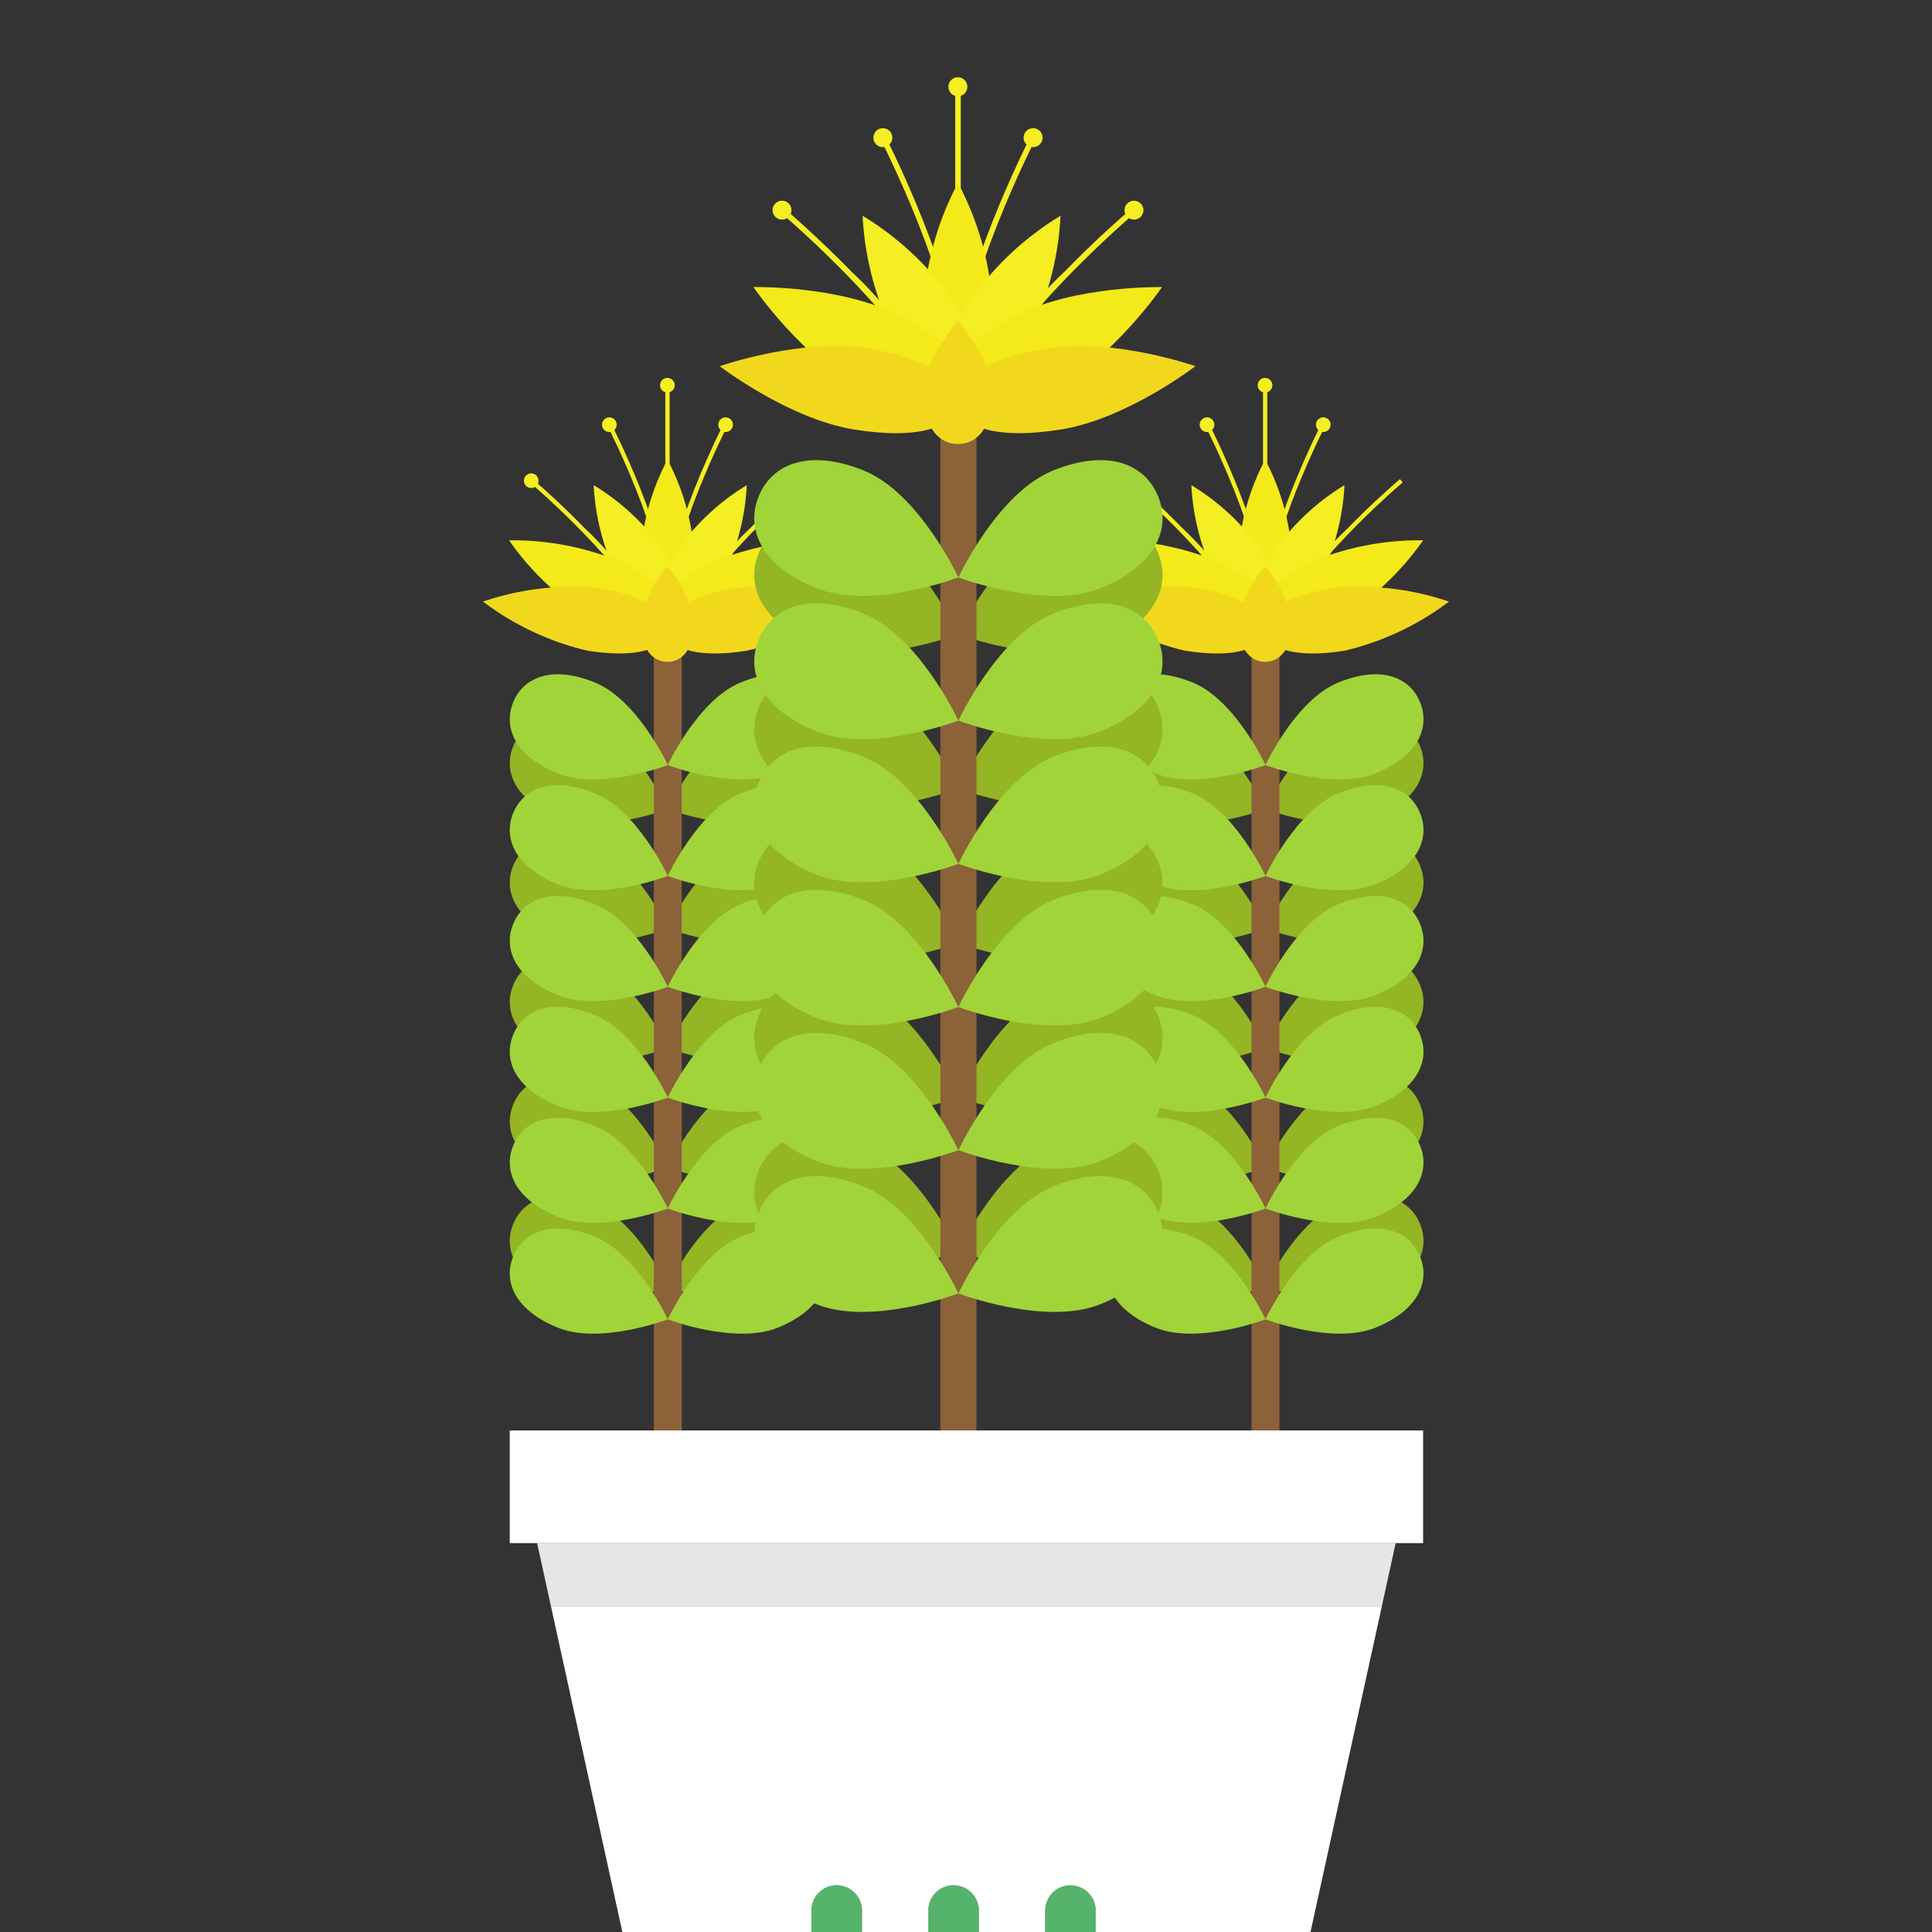 <svg xmlns="http://www.w3.org/2000/svg" width="100" height="100.001" viewBox="0 0 100 100.001">
    <rect x="0" y="0" width="100" height="100.001" fill="#333333" stroke="none"/>
    <g data-name="그룹 2524">
        <path data-name="사각형 2597" style="fill:none" d="M0 0h100v100H0z"/>
        <g data-name="그룹 2523">
            <path data-name="패스 11379" d="M44.281 33.645c2.21-.9 3.7-.272 4.224 1.029s-.1 2.783-2.307 3.68-5.7-.431-5.7-.431 1.568-3.38 3.779-4.278" transform="translate(25 3.954)" style="fill:#94b524"/>
            <path data-name="패스 11380" d="M44.281 39.836c2.21-.9 3.7-.272 4.224 1.029s-.1 2.783-2.307 3.68-5.7-.431-5.7-.431 1.568-3.38 3.779-4.278" transform="translate(25 3.945)" style="fill:#94b524"/>
            <path data-name="패스 11381" d="M44.281 46.028c2.21-.9 3.7-.272 4.224 1.029s-.1 2.783-2.307 3.68-5.7-.431-5.7-.431 1.568-3.38 3.779-4.278" transform="translate(25 3.937)" style="fill:#94b524"/>
            <path data-name="패스 11382" d="M44.281 52.219c2.21-.9 3.7-.272 4.224 1.029s-.1 2.783-2.307 3.68-5.7-.431-5.7-.431 1.568-3.38 3.779-4.278" transform="translate(25 3.928)" style="fill:#94b524"/>
            <path data-name="패스 11383" d="M44.281 58.411c2.21-.9 3.7-.272 4.224 1.029s-.1 2.783-2.307 3.68-5.7-.431-5.7-.431 1.568-3.38 3.779-4.278" transform="translate(25 3.919)" style="fill:#94b524"/>
            <path data-name="패스 11384" d="M36.722 33.645c-2.21-.9-3.695-.272-4.224 1.029s.1 2.783 2.307 3.68 5.7-.431 5.7-.431-1.568-3.38-3.779-4.278" transform="translate(25 3.954)" style="fill:#94b524"/>
            <path data-name="패스 11385" d="M36.722 39.836c-2.21-.9-3.695-.272-4.224 1.029s.1 2.783 2.307 3.68 5.7-.431 5.7-.431-1.568-3.38-3.779-4.278" transform="translate(25 3.945)" style="fill:#94b524"/>
            <path data-name="패스 11386" d="M36.722 46.028c-2.21-.9-3.695-.272-4.224 1.029s.1 2.783 2.307 3.68 5.7-.431 5.7-.431-1.568-3.38-3.779-4.278" transform="translate(25 3.937)" style="fill:#94b524"/>
            <path data-name="패스 11387" d="M36.722 52.219c-2.21-.9-3.695-.272-4.224 1.029s.1 2.783 2.307 3.68 5.7-.431 5.7-.431-1.568-3.38-3.779-4.278" transform="translate(25 3.928)" style="fill:#94b524"/>
            <path data-name="패스 11388" d="M36.722 58.411c-2.21-.9-3.695-.272-4.224 1.029s.1 2.783 2.307 3.68 5.7-.431 5.7-.431-1.568-3.38-3.779-4.278" transform="translate(25 3.919)" style="fill:#94b524"/>
            <path data-name="패스 11389" d="M40.6 27.294h-.222c0-3.385-2.967-9.179-3-9.238l.2-.1c.03.058 3.021 5.9 3.021 9.339" transform="translate(25 3.975)" style="fill:#f4ee22"/>
            <path data-name="패스 11390" d="M37.854 18.005a.379.379 0 1 1-.38-.378.379.379 0 0 1 .379.378" transform="translate(25 3.976)" style="fill:#f4ee22"/>
            <path data-name="패스 11391" d="M39.676 28.382c-1.3-3.127-6.265-7.342-6.315-7.384l.144-.17a42.61 42.61 0 0 1 2.683 2.524 17.617 17.617 0 0 1 3.693 4.948z" transform="translate(25 3.971)" style="fill:#f4ee22"/>
            <path data-name="패스 11392" d="M33.783 20.767a.378.378 0 1 1-.5-.207.378.378 0 0 1 .5.207" transform="translate(25 3.971)" style="fill:#f4ee22"/>
            <path data-name="패스 11393" d="m41.293 28.382-.207-.085a17.555 17.555 0 0 1 3.693-4.944 42.225 42.225 0 0 1 2.683-2.524l.144.17c-.052.042-5.015 4.257-6.315 7.384" transform="translate(25 3.971)" style="fill:#f4ee22"/>
            <path data-name="패스 11394" d="M40.6 27.294h-.222c0-3.439 2.991-9.281 3.021-9.339l.2.1c-.03.059-3 5.853-3 9.238" transform="translate(25 3.975)" style="fill:#f4ee22"/>
            <path data-name="패스 11395" d="M43.114 18.005a.379.379 0 1 0 .38-.378.379.379 0 0 0-.379.378" transform="translate(25 3.976)" style="fill:#f4ee22"/>
            <path data-name="패스 11396" d="M40.1 15.961a.379.379 0 1 0 .38-.378.379.379 0 0 0-.379.378" transform="translate(25 3.978)" style="fill:#f4ee22"/>
            <path data-name="사각형 2664" transform="translate(65.373 19.791)" style="fill:#f4ee22" d="M0 0h.222v8.012H0z"/>
            <path data-name="사각형 2665" transform="translate(64.779 33.36)" style="fill:#8c6239" d="M0 0h1.445v40.68H0z"/>
            <path data-name="패스 11397" d="M36.722 31.366c-2.21-.9-3.695-.272-4.224 1.029s.1 2.783 2.307 3.68 5.7-.431 5.7-.431-1.568-3.38-3.779-4.278" transform="translate(25 3.957)" style="fill:#a1d438"/>
            <path data-name="패스 11398" d="M36.722 37.112c-2.21-.9-3.695-.272-4.224 1.029s.1 2.783 2.307 3.68 5.7-.431 5.7-.431-1.568-3.38-3.779-4.278" transform="translate(25 3.949)" style="fill:#a1d438"/>
            <path data-name="패스 11399" d="M36.722 42.857c-2.21-.9-3.695-.272-4.224 1.029s.1 2.783 2.307 3.68 5.7-.431 5.7-.431-1.568-3.38-3.779-4.278" transform="translate(25 3.941)" style="fill:#a1d438"/>
            <path data-name="패스 11400" d="M36.722 48.6c-2.21-.9-3.695-.272-4.224 1.029s.1 2.783 2.307 3.68 5.7-.431 5.7-.431-1.572-3.378-3.783-4.278" transform="translate(25 3.933)" style="fill:#a1d438"/>
            <path data-name="패스 11401" d="M36.722 54.348c-2.21-.9-3.695-.272-4.224 1.029s.1 2.783 2.307 3.68 5.7-.431 5.7-.431-1.568-3.38-3.779-4.278" transform="translate(25 3.925)" style="fill:#a1d438"/>
            <path data-name="패스 11402" d="M36.722 60.093c-2.21-.9-3.695-.272-4.224 1.029s.1 2.783 2.307 3.68 5.7-.431 5.7-.431-1.568-3.38-3.779-4.278" transform="translate(25 3.917)" style="fill:#a1d438"/>
            <path data-name="패스 11403" d="M44.281 31.366c2.21-.9 3.7-.272 4.224 1.029s-.1 2.783-2.307 3.68-5.7-.431-5.7-.431 1.568-3.38 3.779-4.278" transform="translate(25 3.957)" style="fill:#a1d438"/>
            <path data-name="패스 11404" d="M44.281 37.112c2.21-.9 3.7-.272 4.224 1.029s-.1 2.783-2.307 3.68-5.7-.431-5.7-.431 1.568-3.38 3.779-4.278" transform="translate(25 3.949)" style="fill:#a1d438"/>
            <path data-name="패스 11405" d="M44.281 42.857c2.21-.9 3.7-.272 4.224 1.029s-.1 2.783-2.307 3.68-5.7-.431-5.7-.431 1.568-3.38 3.779-4.278" transform="translate(25 3.941)" style="fill:#a1d438"/>
            <path data-name="패스 11406" d="M44.281 48.6c2.21-.9 3.7-.272 4.224 1.029s-.1 2.783-2.307 3.68-5.7-.431-5.7-.431S42.07 49.5 44.281 48.6" transform="translate(25 3.933)" style="fill:#a1d438"/>
            <path data-name="패스 11407" d="M44.281 54.348c2.21-.9 3.7-.272 4.224 1.029s-.1 2.783-2.307 3.68-5.7-.431-5.7-.431 1.568-3.38 3.779-4.278" transform="translate(25 3.925)" style="fill:#a1d438"/>
            <path data-name="패스 11408" d="M44.281 60.093c2.21-.9 3.7-.272 4.224 1.029s-.1 2.783-2.307 3.68-5.7-.431-5.7-.431 1.568-3.38 3.779-4.278" transform="translate(25 3.917)" style="fill:#a1d438"/>
            <path data-name="패스 11409" d="M41.856 24.566c0 2.214-.614 3.272-1.371 3.272s-1.372-1.059-1.372-3.272a12.01 12.01 0 0 1 1.37-4.746 12 12 0 0 1 1.371 4.746" transform="translate(25 3.972)" style="fill:#f4e919"/>
            <path data-name="패스 11410" d="M40.274 24.517c1.135 1.9 1.149 3.126.5 3.512s-1.72-.207-2.855-2.11a12 12 0 0 1-1.253-4.778 12.015 12.015 0 0 1 3.61 3.377" transform="translate(25 3.971)" style="fill:#f4ee22"/>
            <path data-name="패스 11411" d="M40.981 24.517c-1.135 1.9-1.149 3.126-.5 3.512s1.72-.207 2.855-2.11a12 12 0 0 0 1.253-4.778 12.015 12.015 0 0 0-3.61 3.377" transform="translate(25 3.971)" style="fill:#f4ee22"/>
            <path data-name="패스 11412" d="M42.823 25.141c-2.372 1.215-3.168 2.453-2.752 3.259s1.886.884 4.258-.332A14.454 14.454 0 0 0 48.66 24a14.481 14.481 0 0 0-5.837 1.14" transform="translate(25 3.967)" style="fill:#f4e919"/>
            <path data-name="패스 11413" d="M38.123 25.141c2.372 1.215 3.168 2.453 2.752 3.259s-1.886.884-4.258-.332A14.454 14.454 0 0 1 32.286 24a14.481 14.481 0 0 1 5.837 1.14" transform="translate(25 3.967)" style="fill:#f4e919"/>
            <path data-name="패스 11414" d="M44.1 26.458c-2.632.424-3.772 1.354-3.626 2.253s1.52 1.423 4.152 1A14.474 14.474 0 0 0 50 27.175a14.473 14.473 0 0 0-5.906-.717" transform="translate(25 3.963)" style="fill:#f2d81c"/>
            <path data-name="패스 11415" d="M36.841 26.458c2.632.424 3.772 1.354 3.626 2.253s-1.52 1.423-4.152 1a14.474 14.474 0 0 1-5.379-2.534 14.473 14.473 0 0 1 5.906-.717" transform="translate(25 3.963)" style="fill:#f2d81c"/>
            <path data-name="패스 11416" d="M41.856 28.276c0 1.363-.614 2.014-1.371 2.014s-1.372-.651-1.372-2.014a5.633 5.633 0 0 1 1.37-2.922 5.632 5.632 0 0 1 1.371 2.922" transform="translate(25 3.965)" style="fill:#f2d81c"/>
            <path data-name="패스 11417" d="M13.344 33.645c2.21-.9 3.695-.272 4.225 1.029s-.1 2.783-2.308 3.68-5.7-.431-5.7-.431 1.569-3.38 3.78-4.278" transform="translate(25 3.954)" style="fill:#94b524"/>
            <path data-name="패스 11418" d="M13.344 39.836c2.21-.9 3.695-.272 4.225 1.029s-.1 2.783-2.308 3.68-5.7-.431-5.7-.431 1.569-3.38 3.78-4.278" transform="translate(25 3.945)" style="fill:#94b524"/>
            <path data-name="패스 11419" d="M13.344 46.028c2.21-.9 3.695-.272 4.225 1.029s-.1 2.783-2.308 3.68-5.7-.431-5.7-.431 1.569-3.38 3.78-4.278" transform="translate(25 3.937)" style="fill:#94b524"/>
            <path data-name="패스 11420" d="M13.344 52.219c2.21-.9 3.695-.272 4.225 1.029s-.1 2.783-2.308 3.68-5.7-.431-5.7-.431 1.569-3.38 3.78-4.278" transform="translate(25 3.928)" style="fill:#94b524"/>
            <path data-name="패스 11421" d="M13.344 58.411c2.21-.9 3.695-.272 4.225 1.029s-.1 2.783-2.308 3.68-5.7-.431-5.7-.431 1.569-3.38 3.78-4.278" transform="translate(25 3.919)" style="fill:#94b524"/>
            <path data-name="패스 11422" d="M5.786 33.645c-2.21-.9-3.695-.272-4.224 1.029s.1 2.783 2.307 3.68 5.7-.431 5.7-.431S8 34.542 5.786 33.644" transform="translate(25 3.954)" style="fill:#94b524"/>
            <path data-name="패스 11423" d="M5.786 39.836c-2.21-.9-3.695-.272-4.224 1.029s.1 2.783 2.307 3.68 5.7-.431 5.7-.431S8 40.733 5.786 39.835" transform="translate(25 3.945)" style="fill:#94b524"/>
            <path data-name="패스 11424" d="M5.786 46.028c-2.21-.9-3.695-.272-4.224 1.029s.1 2.783 2.307 3.68 5.7-.431 5.7-.431S8 46.925 5.786 46.027" transform="translate(25 3.937)" style="fill:#94b524"/>
            <path data-name="패스 11425" d="M5.786 52.219c-2.21-.9-3.695-.272-4.224 1.029s.1 2.783 2.307 3.68 5.7-.431 5.7-.431S8 53.116 5.786 52.218" transform="translate(25 3.928)" style="fill:#94b524"/>
            <path data-name="패스 11426" d="M5.786 58.411c-2.21-.9-3.695-.272-4.224 1.029s.1 2.783 2.307 3.68 5.7-.431 5.7-.431S8 59.308 5.786 58.41" transform="translate(25 3.919)" style="fill:#94b524"/>
            <path data-name="패스 11427" d="M9.659 27.294h-.223c0-3.385-2.966-9.179-3-9.238l.2-.1c.031.058 3.021 5.9 3.021 9.339" transform="translate(25 3.975)" style="fill:#f4ee22"/>
            <path data-name="패스 11428" d="M6.92 18.005a.379.379 0 1 1-.38-.378.379.379 0 0 1 .379.378" transform="translate(25 3.976)" style="fill:#f4ee22"/>
            <path data-name="패스 11429" d="M8.739 28.382C7.439 25.255 2.474 21.04 2.424 21l.144-.17a42.61 42.61 0 0 1 2.683 2.524A17.617 17.617 0 0 1 8.944 28.3z" transform="translate(25 3.971)" style="fill:#f4ee22"/>
            <path data-name="패스 11430" d="M2.846 20.767a.378.378 0 1 1-.495-.207.378.378 0 0 1 .495.207" transform="translate(25 3.971)" style="fill:#f4ee22"/>
            <path data-name="패스 11431" d="m10.357 28.382-.207-.082a17.555 17.555 0 0 1 3.693-4.944 42.225 42.225 0 0 1 2.683-2.524l.144.17c-.052.042-5.015 4.257-6.315 7.384" transform="translate(25 3.971)" style="fill:#f4ee22"/>
            <path data-name="패스 11432" d="M9.659 27.294h-.223c0-3.439 2.992-9.281 3.022-9.339l.2.1c-.03.059-3 5.853-3 9.238" transform="translate(25 3.975)" style="fill:#f4ee22"/>
            <path data-name="패스 11433" d="M12.178 18.005a.379.379 0 1 0 .38-.378.379.379 0 0 0-.379.378" transform="translate(25 3.976)" style="fill:#f4ee22"/>
            <path data-name="패스 11434" d="M9.165 15.961a.379.379 0 1 0 .38-.378.379.379 0 0 0-.379.378" transform="translate(25 3.978)" style="fill:#f4ee22"/>
            <path data-name="사각형 2666" transform="translate(34.437 19.791)" style="fill:#f4ee22" d="M0 0h.222v8.012H0z"/>
            <path data-name="사각형 2667" transform="translate(33.842 33.36)" style="fill:#8c6239" d="M0 0h1.445v40.68H0z"/>
            <path data-name="패스 11435" d="M5.786 31.366c-2.21-.9-3.695-.272-4.224 1.029s.1 2.783 2.307 3.68 5.7-.431 5.7-.431S8 32.263 5.786 31.365" transform="translate(25 3.957)" style="fill:#a1d438"/>
            <path data-name="패스 11436" d="M5.786 37.112c-2.21-.9-3.695-.272-4.224 1.029s.1 2.783 2.307 3.68 5.7-.431 5.7-.431S8 38.009 5.786 37.111" transform="translate(25 3.949)" style="fill:#a1d438"/>
            <path data-name="패스 11437" d="M5.786 42.857c-2.21-.9-3.695-.272-4.224 1.029s.1 2.783 2.307 3.68 5.7-.431 5.7-.431S8 43.754 5.786 42.856" transform="translate(25 3.941)" style="fill:#a1d438"/>
            <path data-name="패스 11438" d="M5.786 48.6c-2.21-.9-3.695-.272-4.224 1.029s.1 2.783 2.307 3.68 5.7-.431 5.7-.431S8 49.5 5.786 48.6" transform="translate(25 3.933)" style="fill:#a1d438"/>
            <path data-name="패스 11439" d="M5.786 54.348c-2.21-.9-3.695-.272-4.224 1.029s.1 2.783 2.307 3.68 5.7-.431 5.7-.431S8 55.245 5.786 54.347" transform="translate(25 3.925)" style="fill:#a1d438"/>
            <path data-name="패스 11440" d="M5.786 60.093c-2.21-.9-3.695-.272-4.224 1.029s.1 2.783 2.307 3.68 5.7-.431 5.7-.431S8 60.99 5.786 60.092" transform="translate(25 3.917)" style="fill:#a1d438"/>
            <path data-name="패스 11441" d="M13.344 31.366c2.21-.9 3.695-.272 4.225 1.029s-.1 2.783-2.308 3.68-5.7-.431-5.7-.431 1.569-3.38 3.78-4.278" transform="translate(25 3.957)" style="fill:#a1d438"/>
            <path data-name="패스 11442" d="M13.344 37.112c2.21-.9 3.695-.272 4.225 1.029s-.1 2.783-2.308 3.68-5.7-.431-5.7-.431 1.569-3.38 3.78-4.278" transform="translate(25 3.949)" style="fill:#a1d438"/>
            <path data-name="패스 11443" d="M13.344 42.857c2.21-.9 3.695-.272 4.225 1.029s-.1 2.783-2.308 3.68-5.7-.431-5.7-.431 1.569-3.38 3.78-4.278" transform="translate(25 3.941)" style="fill:#a1d438"/>
            <path data-name="패스 11444" d="M13.344 48.6c2.21-.9 3.695-.272 4.225 1.029s-.1 2.783-2.308 3.68-5.7-.431-5.7-.431 1.569-3.38 3.78-4.278" transform="translate(25 3.933)" style="fill:#a1d438"/>
            <path data-name="패스 11445" d="M13.344 54.348c2.21-.9 3.695-.272 4.225 1.029s-.1 2.783-2.308 3.68-5.7-.431-5.7-.431 1.569-3.38 3.78-4.278" transform="translate(25 3.925)" style="fill:#a1d438"/>
            <path data-name="패스 11446" d="M13.344 60.093c2.21-.9 3.695-.272 4.225 1.029s-.1 2.783-2.308 3.68-5.7-.431-5.7-.431 1.569-3.38 3.78-4.278" transform="translate(25 3.917)" style="fill:#a1d438"/>
            <path data-name="패스 11447" d="M10.919 24.566c0 2.214-.614 3.272-1.371 3.272s-1.372-1.058-1.372-3.272a12 12 0 0 1 1.372-4.746 12 12 0 0 1 1.371 4.746" transform="translate(25 3.972)" style="fill:#f4e919"/>
            <path data-name="패스 11448" d="M9.338 24.517c1.135 1.9 1.149 3.126.5 3.512s-1.72-.207-2.855-2.11a12 12 0 0 1-1.253-4.778 12.015 12.015 0 0 1 3.61 3.377" transform="translate(25 3.971)" style="fill:#f4ee22"/>
            <path data-name="패스 11449" d="M10.045 24.517c-1.135 1.9-1.149 3.126-.5 3.512s1.72-.207 2.855-2.11a12 12 0 0 0 1.253-4.778 12.015 12.015 0 0 0-3.61 3.377" transform="translate(25 3.971)" style="fill:#f4ee22"/>
            <path data-name="패스 11450" d="M11.887 25.141c-2.373 1.216-3.168 2.453-2.753 3.259s1.887.884 4.258-.332A14.454 14.454 0 0 0 17.723 24a14.478 14.478 0 0 0-5.836 1.14" transform="translate(25 3.967)" style="fill:#f4e919"/>
            <path data-name="패스 11451" d="M7.186 25.141c2.372 1.215 3.168 2.453 2.752 3.259s-1.886.884-4.258-.332A14.454 14.454 0 0 1 1.349 24a14.481 14.481 0 0 1 5.837 1.14" transform="translate(25 3.967)" style="fill:#f4e919"/>
            <path data-name="패스 11452" d="M13.158 26.458c-2.632.424-3.772 1.354-3.626 2.253s1.52 1.423 4.152 1a14.474 14.474 0 0 0 5.379-2.534 14.473 14.473 0 0 0-5.906-.717" transform="translate(25 3.963)" style="fill:#f2d81c"/>
            <path data-name="패스 11453" d="M5.906 26.458c2.632.424 3.772 1.354 3.626 2.253s-1.52 1.423-4.152 1A14.482 14.482 0 0 1 0 27.175a14.473 14.473 0 0 1 5.906-.717" transform="translate(25 3.963)" style="fill:#f2d81c"/>
            <path data-name="패스 11454" d="M10.919 28.276c0 1.363-.614 2.014-1.371 2.014s-1.372-.651-1.372-2.014a5.63 5.63 0 0 1 1.372-2.922 5.632 5.632 0 0 1 1.371 2.922" transform="translate(25 3.965)" style="fill:#f2d81c"/>
            <path data-name="패스 11455" d="M29.487 23.331c2.855-1.158 4.773-.352 5.457 1.329s-.126 3.6-2.981 4.754-7.356-.557-7.356-.557 2.026-4.367 4.882-5.525" transform="translate(25 3.968)" style="fill:#94b524"/>
            <path data-name="패스 11456" d="M29.487 31.33c2.855-1.158 4.773-.352 5.457 1.329s-.126 3.6-2.981 4.754-7.356-.557-7.356-.557 2.026-4.367 4.882-5.525" transform="translate(25 3.957)" style="fill:#94b524"/>
            <path data-name="패스 11457" d="M29.487 39.328c2.855-1.158 4.773-.352 5.457 1.329s-.126 3.6-2.981 4.754-7.356-.557-7.356-.557 2.026-4.367 4.882-5.525" transform="translate(25 3.946)" style="fill:#94b524"/>
            <path data-name="패스 11458" d="M29.487 47.326c2.855-1.158 4.773-.352 5.457 1.329s-.126 3.6-2.981 4.754-7.356-.557-7.356-.557 2.026-4.367 4.882-5.525" transform="translate(25 3.935)" style="fill:#94b524"/>
            <path data-name="패스 11459" d="M29.487 55.324c2.855-1.158 4.773-.352 5.457 1.329s-.126 3.6-2.981 4.754-7.356-.557-7.356-.557 2.026-4.367 4.882-5.525" transform="translate(25 3.924)" style="fill:#94b524"/>
            <path data-name="패스 11460" d="M19.726 23.331c-2.855-1.158-4.773-.352-5.457 1.329s.126 3.6 2.981 4.754 7.356-.557 7.356-.557-2.026-4.367-4.882-5.525" transform="translate(25 3.968)" style="fill:#94b524"/>
            <path data-name="패스 11461" d="M19.726 31.33c-2.855-1.158-4.773-.352-5.457 1.329s.126 3.6 2.981 4.754 7.356-.557 7.356-.557-2.026-4.367-4.882-5.525" transform="translate(25 3.957)" style="fill:#94b524"/>
            <path data-name="패스 11462" d="M19.726 39.328c-2.855-1.158-4.773-.352-5.457 1.329s.126 3.6 2.981 4.754 7.356-.557 7.356-.557-2.026-4.367-4.882-5.525" transform="translate(25 3.946)" style="fill:#94b524"/>
            <path data-name="패스 11463" d="M19.726 47.326c-2.855-1.158-4.773-.352-5.457 1.329s.126 3.6 2.981 4.754 7.356-.557 7.356-.557-2.026-4.367-4.882-5.525" transform="translate(25 3.935)" style="fill:#94b524"/>
            <path data-name="패스 11464" d="M19.726 55.324c-2.855-1.158-4.773-.352-5.457 1.329s.126 3.6 2.981 4.754 7.356-.557 7.356-.557-2.026-4.367-4.882-5.525" transform="translate(25 3.924)" style="fill:#94b524"/>
            <path data-name="패스 11465" d="M24.729 15.129h-.287c0-4.373-3.834-11.859-3.871-11.933l.255-.131c.039.075 3.9 7.622 3.9 12.064" transform="translate(25 3.996)" style="fill:#f4ee22"/>
            <path data-name="패스 11466" d="M21.188 3.129a.49.49 0 1 1-.49-.489.49.49 0 0 1 .49.489" transform="translate(25 3.996)" style="fill:#f4ee22"/>
            <path data-name="패스 11467" d="M23.54 16.533c-1.678-4.039-8.091-9.485-8.156-9.539l.186-.219c.016.013 1.647 1.4 3.466 3.259a22.734 22.734 0 0 1 4.771 6.385z" transform="translate(25 3.99)" style="fill:#f4ee22"/>
            <path data-name="패스 11468" d="M15.929 6.7a.489.489 0 1 1-.64-.264.488.488 0 0 1 .64.264" transform="translate(25 3.991)" style="fill:#f4ee22"/>
            <path data-name="패스 11469" d="m25.63 16.533-.265-.11a22.734 22.734 0 0 1 4.77-6.386 53.97 53.97 0 0 1 3.467-3.259l.185.22c-.064.054-6.475 5.5-8.156 9.538" transform="translate(25 3.99)" style="fill:#f4ee22"/>
            <path data-name="패스 11470" d="M33.243 6.7a.489.489 0 1 0 .64-.264.488.488 0 0 0-.64.264" transform="translate(25 3.991)" style="fill:#f4ee22"/>
            <path data-name="패스 11471" d="M24.729 15.129h-.287c0-4.442 3.864-11.988 3.9-12.064l.258.135c-.038.075-3.871 7.561-3.871 11.933" transform="translate(25 3.996)" style="fill:#f4ee22"/>
            <path data-name="패스 11472" d="M27.983 3.129a.49.49 0 1 0 .49-.489.49.49 0 0 0-.49.489" transform="translate(25 3.996)" style="fill:#f4ee22"/>
            <path data-name="패스 11473" d="M24.09.489A.49.49 0 1 0 24.58 0a.49.49 0 0 0-.49.489" transform="translate(25 4)" style="fill:#f4ee22"/>
            <path data-name="사각형 2668" transform="translate(49.442 4.296)" style="fill:#f4ee22" d="M0 0h.287v10.349H0z"/>
            <path data-name="사각형 2669" transform="translate(48.675 21.825)" style="fill:#8c6239" d="M0 0h1.867v52.215H0z"/>
            <path data-name="패스 11474" d="M19.726 20.389c-2.855-1.158-4.773-.352-5.457 1.329s.126 3.6 2.981 4.754 7.356-.557 7.356-.557-2.026-4.367-4.882-5.525" transform="translate(25 3.972)" style="fill:#a1d438"/>
            <path data-name="패스 11475" d="M19.726 27.81c-2.855-1.158-4.773-.352-5.457 1.329s.126 3.6 2.981 4.754 7.356-.557 7.356-.557-2.026-4.367-4.882-5.525" transform="translate(25 3.962)" style="fill:#a1d438"/>
            <path data-name="패스 11476" d="M19.726 35.232c-2.855-1.158-4.773-.352-5.457 1.329s.126 3.6 2.981 4.754 7.356-.557 7.356-.557-2.026-4.367-4.882-5.525" transform="translate(25 3.952)" style="fill:#a1d438"/>
            <path data-name="패스 11477" d="M19.726 42.656c-2.855-1.158-4.773-.352-5.457 1.329s.126 3.6 2.981 4.754 7.356-.557 7.356-.557-2.025-4.369-4.88-5.526" transform="translate(25 3.941)" style="fill:#a1d438"/>
            <path data-name="패스 11478" d="M19.726 50.075c-2.855-1.158-4.773-.352-5.457 1.329S14.4 55 17.25 56.159s7.356-.557 7.356-.557-2.026-4.367-4.882-5.525" transform="translate(25 3.931)" style="fill:#a1d438"/>
            <path data-name="패스 11479" d="M19.726 57.5c-2.855-1.158-4.773-.351-5.457 1.329s.126 3.6 2.981 4.754 7.356-.557 7.356-.557-2.026-4.371-4.882-5.526" transform="translate(25 3.921)" style="fill:#a1d438"/>
            <path data-name="패스 11480" d="M29.487 20.389c2.855-1.158 4.773-.352 5.457 1.329s-.126 3.6-2.981 4.754-7.356-.557-7.356-.557 2.026-4.367 4.882-5.525" transform="translate(25 3.972)" style="fill:#a1d438"/>
            <path data-name="패스 11481" d="M29.487 27.81c2.855-1.158 4.773-.352 5.457 1.329s-.126 3.6-2.981 4.754-7.356-.557-7.356-.557 2.026-4.367 4.882-5.525" transform="translate(25 3.962)" style="fill:#a1d438"/>
            <path data-name="패스 11482" d="M29.487 35.232c2.855-1.158 4.773-.352 5.457 1.329s-.126 3.6-2.981 4.754-7.356-.557-7.356-.557 2.026-4.367 4.882-5.525" transform="translate(25 3.952)" style="fill:#a1d438"/>
            <path data-name="패스 11483" d="M29.487 42.656c2.855-1.158 4.773-.352 5.457 1.329s-.126 3.6-2.981 4.754-7.356-.557-7.356-.557 2.027-4.369 4.88-5.526" transform="translate(25 3.941)" style="fill:#a1d438"/>
            <path data-name="패스 11484" d="M29.487 50.075c2.855-1.158 4.773-.352 5.457 1.329s-.126 3.6-2.981 4.754-7.356-.557-7.356-.557 2.026-4.367 4.882-5.525" transform="translate(25 3.931)" style="fill:#a1d438"/>
            <path data-name="패스 11485" d="M29.487 57.5c2.855-1.158 4.773-.351 5.457 1.329s-.126 3.6-2.981 4.754-7.356-.557-7.356-.557 2.026-4.367 4.882-5.525" transform="translate(25 3.921)" style="fill:#a1d438"/>
            <path data-name="패스 11486" d="M26.358 11.605c0 2.86-.793 4.227-1.772 4.227s-1.772-1.367-1.772-4.227a15.5 15.5 0 0 1 1.772-6.131 15.5 15.5 0 0 1 1.772 6.131" transform="translate(25 3.992)" style="fill:#f4e919"/>
            <path data-name="패스 11487" d="M24.314 11.54c1.466 2.458 1.484 4.035.643 4.537s-2.222-.269-3.688-2.726a15.512 15.512 0 0 1-1.62-6.172 15.505 15.505 0 0 1 4.662 4.362" transform="translate(25 3.99)" style="fill:#f4ee22"/>
            <path data-name="패스 11488" d="M25.228 11.54c-1.466 2.458-1.484 4.035-.643 4.537s2.222-.269 3.688-2.726a15.5 15.5 0 0 0 1.619-6.172 15.505 15.505 0 0 0-4.662 4.361" transform="translate(25 3.99)" style="fill:#f4ee22"/>
            <path data-name="패스 11489" d="M27.607 12.348c-3.064 1.571-4.093 3.169-3.554 4.214s2.434 1.142 5.5-.428 5.595-5.26 5.595-5.26-4.477-.1-7.54 1.475" transform="translate(25 3.985)" style="fill:#f4e919"/>
            <path data-name="패스 11490" d="M21.535 12.348c3.064 1.571 4.093 3.169 3.554 4.214s-2.434 1.142-5.5-.428-5.594-5.261-5.594-5.261 4.476-.1 7.54 1.474" transform="translate(25 3.985)" style="fill:#f4e919"/>
            <path data-name="패스 11491" d="M29.249 14.047c-3.4.548-4.872 1.751-4.685 2.91s1.964 1.838 5.364 1.291 6.948-3.275 6.948-3.275-4.227-1.474-7.626-.926" transform="translate(25 3.98)" style="fill:#f2d81c"/>
            <path data-name="패스 11492" d="M19.879 14.047c3.4.548 4.872 1.751 4.685 2.91S22.6 18.8 19.2 18.249s-6.948-3.275-6.948-3.275 4.227-1.474 7.627-.926" transform="translate(25 3.98)" style="fill:#f2d81c"/>
            <path data-name="패스 11493" d="M26.358 16.4c0 1.759-.793 2.6-1.772 2.6s-1.772-.841-1.772-2.6 1.772-3.777 1.772-3.777 1.772 2.013 1.772 3.777" transform="translate(25 3.982)" style="fill:#f2d81c"/>
            <path data-name="사각형 2670" transform="translate(26.384 74.04)" style="fill:#fff" d="M0 0h47.276v5.831H0z"/>
            <path data-name="패스 11494" d="m2.8 75.976.72 3.284h43l.719-3.284z" transform="translate(25 3.895)" style="fill:#e6e6e6"/>
            <path data-name="패스 11495" d="M46.521 79.265h-43l3.692 16.844H17V95a1.307 1.307 0 0 1 2.614 0v1.112h3.436V95a1.307 1.307 0 0 1 2.614 0v1.112H29.1V95a1.308 1.308 0 0 1 2.615 0v1.115H42.83z" transform="translate(25 3.89)" style="fill:#fff"/>
            <path data-name="패스 11496" d="M18.307 93.71A1.306 1.306 0 0 0 17 95.015v1.115h2.614v-1.113a1.306 1.306 0 0 0-1.307-1.305" transform="translate(25 3.87)" style="fill:#e6e6e6"/>
            <path data-name="패스 11497" d="M24.356 93.71a1.306 1.306 0 0 0-1.307 1.305v1.115h2.614v-1.113a1.306 1.306 0 0 0-1.307-1.305" transform="translate(25 3.87)" style="fill:#e6e6e6"/>
            <path data-name="패스 11498" d="M30.405 93.71a1.306 1.306 0 0 0-1.305 1.305v1.115h2.614v-1.113a1.306 1.306 0 0 0-1.307-1.305" transform="translate(25 3.87)" style="fill:#e6e6e6"/>
            <path data-name="패스 11499" d="M18.307 93.71A1.306 1.306 0 0 0 17 95.015v1.115h2.614v-1.113a1.306 1.306 0 0 0-1.307-1.305" transform="translate(25 3.87)" style="fill:#56b36b"/>
            <path data-name="패스 11500" d="M24.356 93.71a1.306 1.306 0 0 0-1.307 1.305v1.115h2.614v-1.113a1.306 1.306 0 0 0-1.307-1.305" transform="translate(25 3.87)" style="fill:#56b36b"/>
            <path data-name="패스 11501" d="M30.405 93.71a1.306 1.306 0 0 0-1.305 1.305v1.115h2.614v-1.113a1.306 1.306 0 0 0-1.307-1.305" transform="translate(25 3.87)" style="fill:#56b36b"/>
            <path data-name="사각형 2671" transform="translate(25 4)" style="fill:none" d="M0 0h50v96H0z"/>
        </g>
    </g>
</svg>
